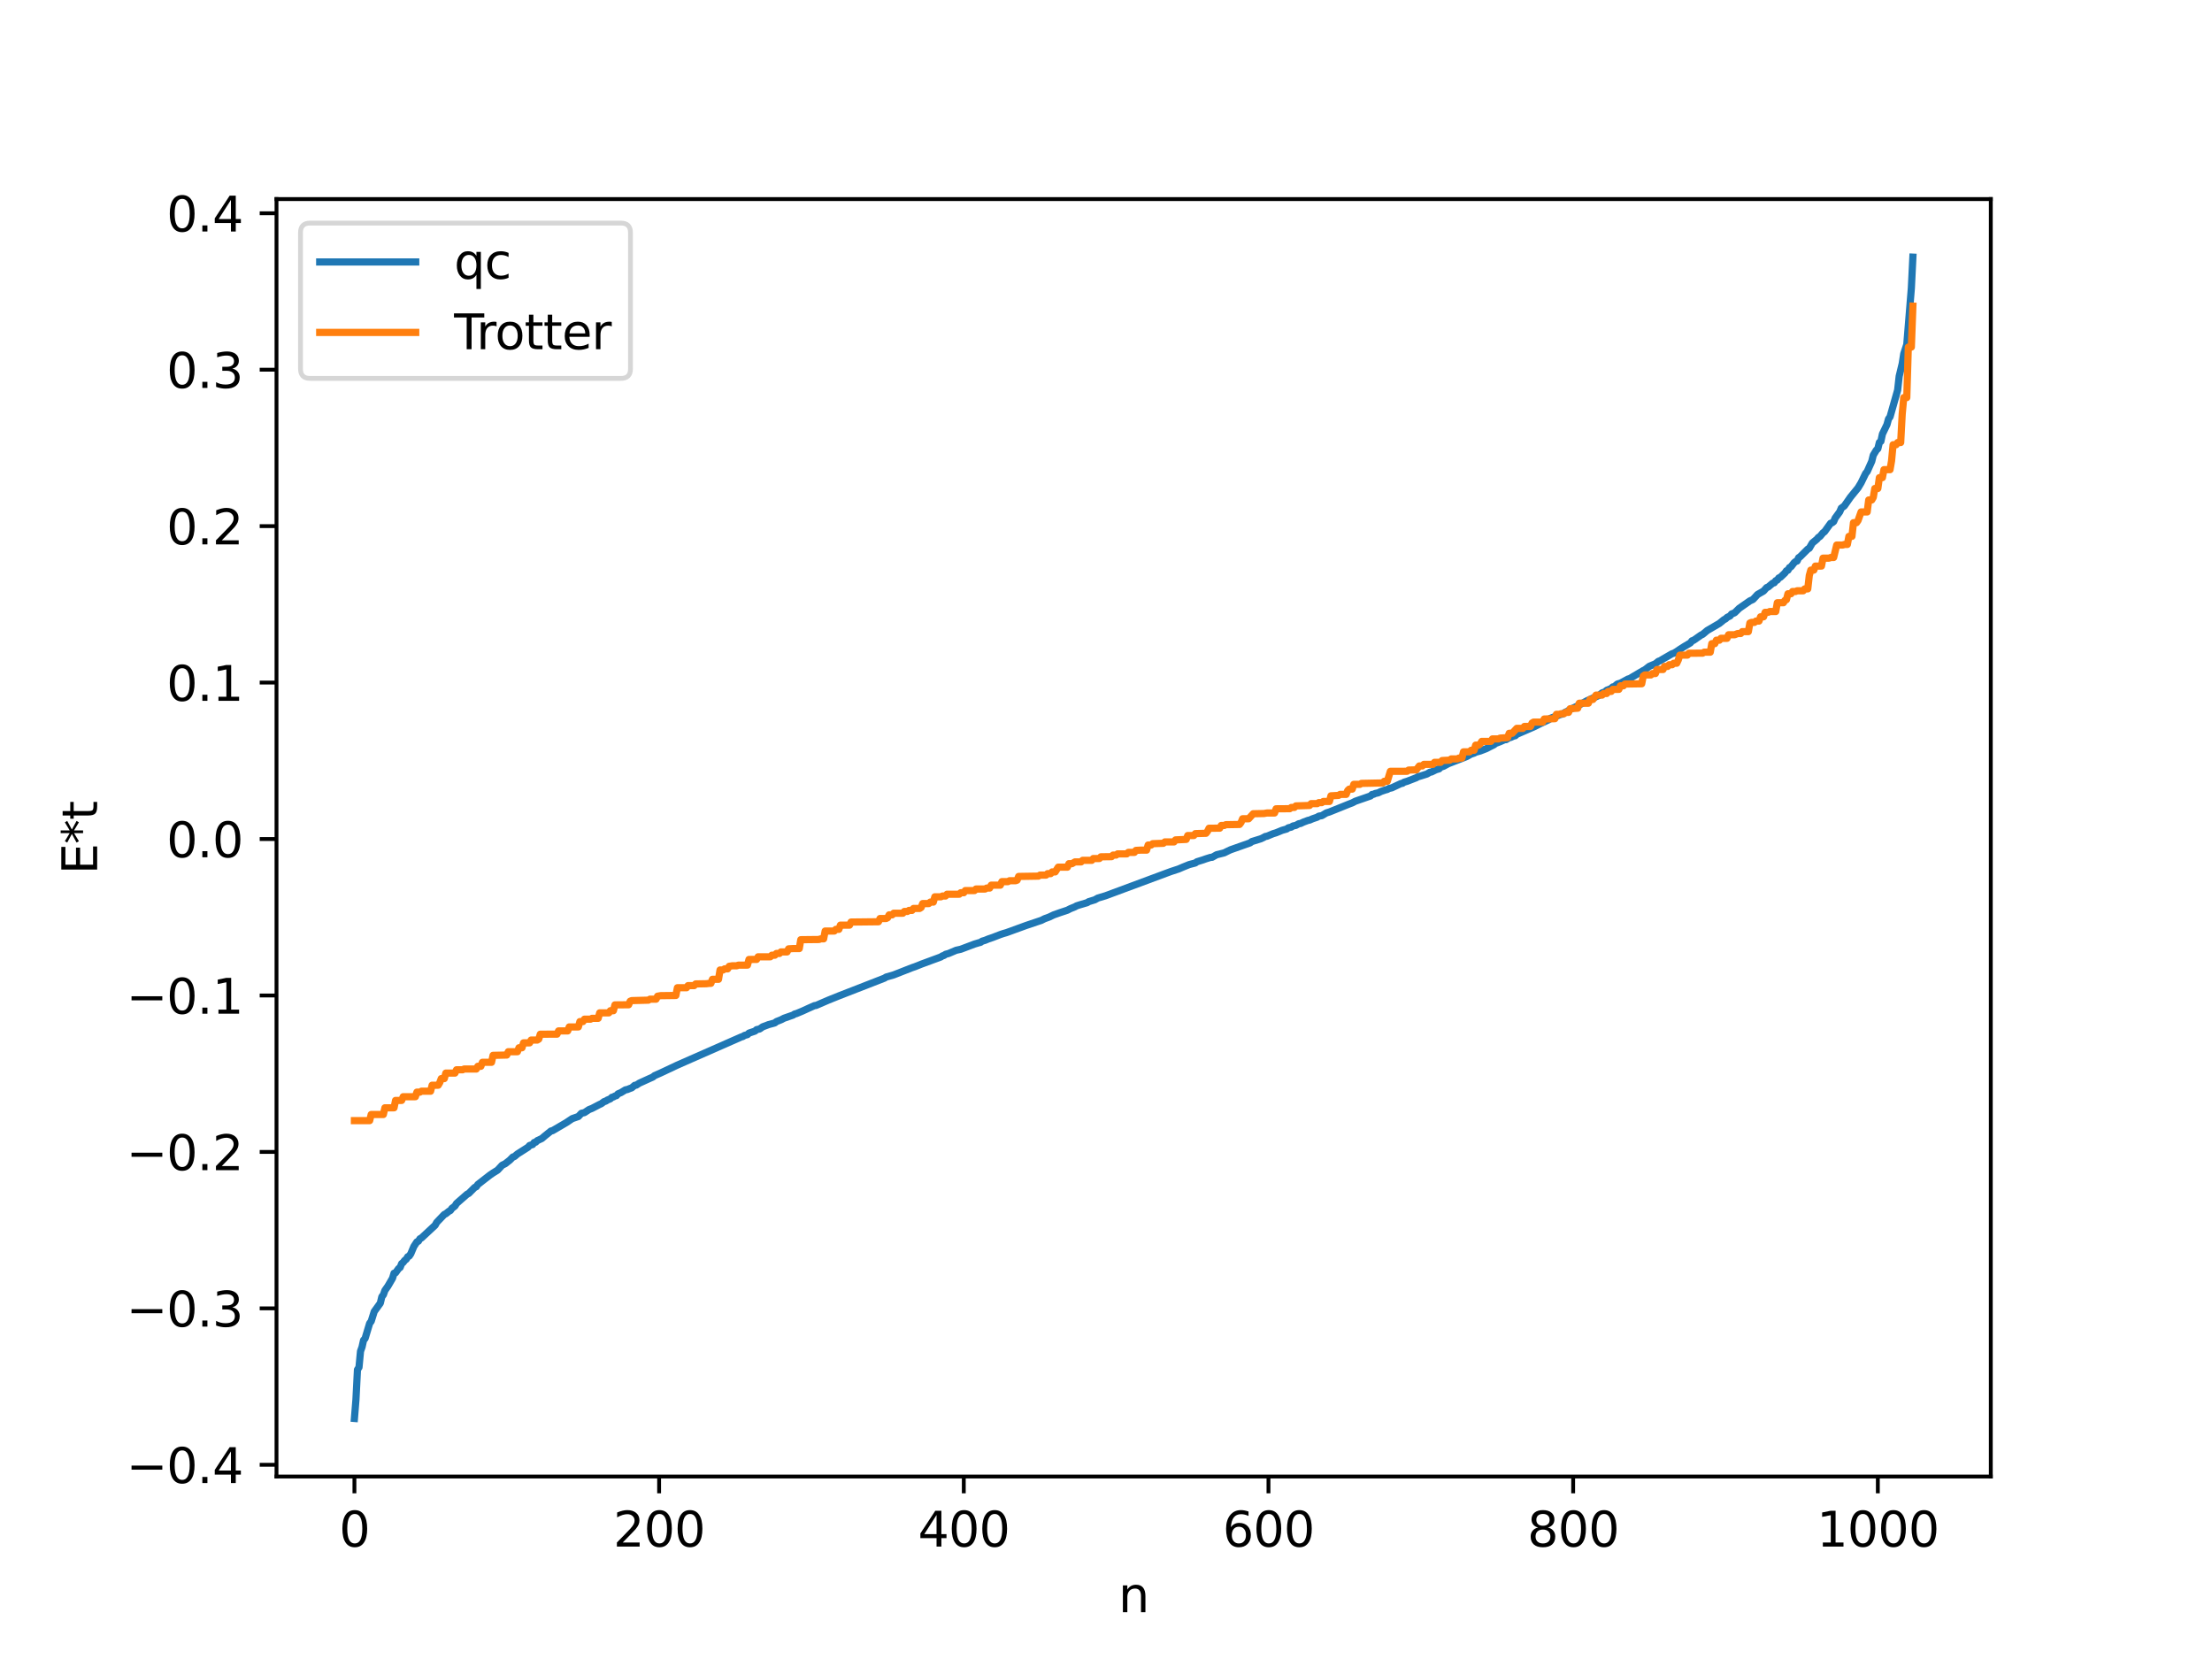 <?xml version="1.0" encoding="utf-8" standalone="no"?>
<!DOCTYPE svg PUBLIC "-//W3C//DTD SVG 1.1//EN"
  "http://www.w3.org/Graphics/SVG/1.1/DTD/svg11.dtd">
<svg xmlns:xlink="http://www.w3.org/1999/xlink" width="460.8pt" height="345.6pt" viewBox="0 0 460.8 345.6" xmlns="http://www.w3.org/2000/svg" version="1.1">
 <defs>
  <style type="text/css">*{stroke-linejoin: round; stroke-linecap: butt}</style>
 </defs>
 <g id="figure_1">
  <g id="patch_1">
   <path d="M 0 345.6 
L 460.8 345.6 
L 460.8 0 
L 0 0 
z
" style="fill: #ffffff"/>
  </g>
  <g id="axes_1">
   <g id="patch_2">
    <path d="M 57.6 307.584 
L 414.72 307.584 
L 414.72 41.472 
L 57.6 41.472 
z
" style="fill: #ffffff"/>
   </g>
   <g id="matplotlib.axis_1">
    <g id="xtick_1">
     <g id="line2d_1">
      <defs>
       <path id="m8323b6af8a" d="M 0 0 
L 0 3.5 
" style="stroke: #000000; stroke-width: 0.8"/>
      </defs>
      <g>
       <use xlink:href="#m8323b6af8a" x="73.833" y="307.584" style="stroke: #000000; stroke-width: 0.8"/>
      </g>
     </g>
     <g id="text_1">
      <!-- 0 -->
      <g transform="translate(70.651 322.182) scale(0.1 -0.1)">
       <defs>
        <path id="DejaVuSans-30" d="M 2034 4250 
Q 1547 4250 1301 3770 
Q 1056 3291 1056 2328 
Q 1056 1369 1301 889 
Q 1547 409 2034 409 
Q 2525 409 2770 889 
Q 3016 1369 3016 2328 
Q 3016 3291 2770 3770 
Q 2525 4250 2034 4250 
z
M 2034 4750 
Q 2819 4750 3233 4129 
Q 3647 3509 3647 2328 
Q 3647 1150 3233 529 
Q 2819 -91 2034 -91 
Q 1250 -91 836 529 
Q 422 1150 422 2328 
Q 422 3509 836 4129 
Q 1250 4750 2034 4750 
z
" transform="scale(0.016)"/>
       </defs>
       <use xlink:href="#DejaVuSans-30"/>
      </g>
     </g>
    </g>
    <g id="xtick_2">
     <g id="line2d_2">
      <g>
       <use xlink:href="#m8323b6af8a" x="137.304" y="307.584" style="stroke: #000000; stroke-width: 0.8"/>
      </g>
     </g>
     <g id="text_2">
      <!-- 200 -->
      <g transform="translate(127.76 322.182) scale(0.1 -0.1)">
       <defs>
        <path id="DejaVuSans-32" d="M 1228 531 
L 3431 531 
L 3431 0 
L 469 0 
L 469 531 
Q 828 903 1448 1529 
Q 2069 2156 2228 2338 
Q 2531 2678 2651 2914 
Q 2772 3150 2772 3378 
Q 2772 3750 2511 3984 
Q 2250 4219 1831 4219 
Q 1534 4219 1204 4116 
Q 875 4013 500 3803 
L 500 4441 
Q 881 4594 1212 4672 
Q 1544 4750 1819 4750 
Q 2544 4750 2975 4387 
Q 3406 4025 3406 3419 
Q 3406 3131 3298 2873 
Q 3191 2616 2906 2266 
Q 2828 2175 2409 1742 
Q 1991 1309 1228 531 
z
" transform="scale(0.016)"/>
       </defs>
       <use xlink:href="#DejaVuSans-32"/>
       <use xlink:href="#DejaVuSans-30" x="63.623"/>
       <use xlink:href="#DejaVuSans-30" x="127.246"/>
      </g>
     </g>
    </g>
    <g id="xtick_3">
     <g id="line2d_3">
      <g>
       <use xlink:href="#m8323b6af8a" x="200.775" y="307.584" style="stroke: #000000; stroke-width: 0.8"/>
      </g>
     </g>
     <g id="text_3">
      <!-- 400 -->
      <g transform="translate(191.231 322.182) scale(0.1 -0.1)">
       <defs>
        <path id="DejaVuSans-34" d="M 2419 4116 
L 825 1625 
L 2419 1625 
L 2419 4116 
z
M 2253 4666 
L 3047 4666 
L 3047 1625 
L 3713 1625 
L 3713 1100 
L 3047 1100 
L 3047 0 
L 2419 0 
L 2419 1100 
L 313 1100 
L 313 1709 
L 2253 4666 
z
" transform="scale(0.016)"/>
       </defs>
       <use xlink:href="#DejaVuSans-34"/>
       <use xlink:href="#DejaVuSans-30" x="63.623"/>
       <use xlink:href="#DejaVuSans-30" x="127.246"/>
      </g>
     </g>
    </g>
    <g id="xtick_4">
     <g id="line2d_4">
      <g>
       <use xlink:href="#m8323b6af8a" x="264.246" y="307.584" style="stroke: #000000; stroke-width: 0.8"/>
      </g>
     </g>
     <g id="text_4">
      <!-- 600 -->
      <g transform="translate(254.702 322.182) scale(0.1 -0.1)">
       <defs>
        <path id="DejaVuSans-36" d="M 2113 2584 
Q 1688 2584 1439 2293 
Q 1191 2003 1191 1497 
Q 1191 994 1439 701 
Q 1688 409 2113 409 
Q 2538 409 2786 701 
Q 3034 994 3034 1497 
Q 3034 2003 2786 2293 
Q 2538 2584 2113 2584 
z
M 3366 4563 
L 3366 3988 
Q 3128 4100 2886 4159 
Q 2644 4219 2406 4219 
Q 1781 4219 1451 3797 
Q 1122 3375 1075 2522 
Q 1259 2794 1537 2939 
Q 1816 3084 2150 3084 
Q 2853 3084 3261 2657 
Q 3669 2231 3669 1497 
Q 3669 778 3244 343 
Q 2819 -91 2113 -91 
Q 1303 -91 875 529 
Q 447 1150 447 2328 
Q 447 3434 972 4092 
Q 1497 4750 2381 4750 
Q 2619 4750 2861 4703 
Q 3103 4656 3366 4563 
z
" transform="scale(0.016)"/>
       </defs>
       <use xlink:href="#DejaVuSans-36"/>
       <use xlink:href="#DejaVuSans-30" x="63.623"/>
       <use xlink:href="#DejaVuSans-30" x="127.246"/>
      </g>
     </g>
    </g>
    <g id="xtick_5">
     <g id="line2d_5">
      <g>
       <use xlink:href="#m8323b6af8a" x="327.717" y="307.584" style="stroke: #000000; stroke-width: 0.8"/>
      </g>
     </g>
     <g id="text_5">
      <!-- 800 -->
      <g transform="translate(318.173 322.182) scale(0.1 -0.1)">
       <defs>
        <path id="DejaVuSans-38" d="M 2034 2216 
Q 1584 2216 1326 1975 
Q 1069 1734 1069 1313 
Q 1069 891 1326 650 
Q 1584 409 2034 409 
Q 2484 409 2743 651 
Q 3003 894 3003 1313 
Q 3003 1734 2745 1975 
Q 2488 2216 2034 2216 
z
M 1403 2484 
Q 997 2584 770 2862 
Q 544 3141 544 3541 
Q 544 4100 942 4425 
Q 1341 4750 2034 4750 
Q 2731 4750 3128 4425 
Q 3525 4100 3525 3541 
Q 3525 3141 3298 2862 
Q 3072 2584 2669 2484 
Q 3125 2378 3379 2068 
Q 3634 1759 3634 1313 
Q 3634 634 3220 271 
Q 2806 -91 2034 -91 
Q 1263 -91 848 271 
Q 434 634 434 1313 
Q 434 1759 690 2068 
Q 947 2378 1403 2484 
z
M 1172 3481 
Q 1172 3119 1398 2916 
Q 1625 2713 2034 2713 
Q 2441 2713 2670 2916 
Q 2900 3119 2900 3481 
Q 2900 3844 2670 4047 
Q 2441 4250 2034 4250 
Q 1625 4250 1398 4047 
Q 1172 3844 1172 3481 
z
" transform="scale(0.016)"/>
       </defs>
       <use xlink:href="#DejaVuSans-38"/>
       <use xlink:href="#DejaVuSans-30" x="63.623"/>
       <use xlink:href="#DejaVuSans-30" x="127.246"/>
      </g>
     </g>
    </g>
    <g id="xtick_6">
     <g id="line2d_6">
      <g>
       <use xlink:href="#m8323b6af8a" x="391.188" y="307.584" style="stroke: #000000; stroke-width: 0.8"/>
      </g>
     </g>
     <g id="text_6">
      <!-- 1000 -->
      <g transform="translate(378.463 322.182) scale(0.1 -0.1)">
       <defs>
        <path id="DejaVuSans-31" d="M 794 531 
L 1825 531 
L 1825 4091 
L 703 3866 
L 703 4441 
L 1819 4666 
L 2450 4666 
L 2450 531 
L 3481 531 
L 3481 0 
L 794 0 
L 794 531 
z
" transform="scale(0.016)"/>
       </defs>
       <use xlink:href="#DejaVuSans-31"/>
       <use xlink:href="#DejaVuSans-30" x="63.623"/>
       <use xlink:href="#DejaVuSans-30" x="127.246"/>
       <use xlink:href="#DejaVuSans-30" x="190.869"/>
      </g>
     </g>
    </g>
    <g id="text_7">
     <!-- n -->
     <g transform="translate(232.991 335.861) scale(0.1 -0.1)">
      <defs>
       <path id="DejaVuSans-6e" d="M 3513 2113 
L 3513 0 
L 2938 0 
L 2938 2094 
Q 2938 2591 2744 2837 
Q 2550 3084 2163 3084 
Q 1697 3084 1428 2787 
Q 1159 2491 1159 1978 
L 1159 0 
L 581 0 
L 581 3500 
L 1159 3500 
L 1159 2956 
Q 1366 3272 1645 3428 
Q 1925 3584 2291 3584 
Q 2894 3584 3203 3211 
Q 3513 2838 3513 2113 
z
" transform="scale(0.016)"/>
      </defs>
      <use xlink:href="#DejaVuSans-6e"/>
     </g>
    </g>
   </g>
   <g id="matplotlib.axis_2">
    <g id="ytick_1">
     <g id="line2d_7">
      <defs>
       <path id="m96d165e930" d="M 0 0 
L -3.5 0 
" style="stroke: #000000; stroke-width: 0.8"/>
      </defs>
      <g>
       <use xlink:href="#m96d165e930" x="57.6" y="305.144" style="stroke: #000000; stroke-width: 0.8"/>
      </g>
     </g>
     <g id="text_8">
      <!-- −0.4 -->
      <g transform="translate(26.317 308.944) scale(0.1 -0.1)">
       <defs>
        <path id="DejaVuSans-2212" d="M 678 2272 
L 4684 2272 
L 4684 1741 
L 678 1741 
L 678 2272 
z
" transform="scale(0.016)"/>
        <path id="DejaVuSans-2e" d="M 684 794 
L 1344 794 
L 1344 0 
L 684 0 
L 684 794 
z
" transform="scale(0.016)"/>
       </defs>
       <use xlink:href="#DejaVuSans-2212"/>
       <use xlink:href="#DejaVuSans-30" x="83.789"/>
       <use xlink:href="#DejaVuSans-2e" x="147.412"/>
       <use xlink:href="#DejaVuSans-34" x="179.199"/>
      </g>
     </g>
    </g>
    <g id="ytick_2">
     <g id="line2d_8">
      <g>
       <use xlink:href="#m96d165e930" x="57.6" y="272.555" style="stroke: #000000; stroke-width: 0.8"/>
      </g>
     </g>
     <g id="text_9">
      <!-- −0.3 -->
      <g transform="translate(26.317 276.354) scale(0.1 -0.1)">
       <defs>
        <path id="DejaVuSans-33" d="M 2597 2516 
Q 3050 2419 3304 2112 
Q 3559 1806 3559 1356 
Q 3559 666 3084 287 
Q 2609 -91 1734 -91 
Q 1441 -91 1130 -33 
Q 819 25 488 141 
L 488 750 
Q 750 597 1062 519 
Q 1375 441 1716 441 
Q 2309 441 2620 675 
Q 2931 909 2931 1356 
Q 2931 1769 2642 2001 
Q 2353 2234 1838 2234 
L 1294 2234 
L 1294 2753 
L 1863 2753 
Q 2328 2753 2575 2939 
Q 2822 3125 2822 3475 
Q 2822 3834 2567 4026 
Q 2313 4219 1838 4219 
Q 1578 4219 1281 4162 
Q 984 4106 628 3988 
L 628 4550 
Q 988 4650 1302 4700 
Q 1616 4750 1894 4750 
Q 2613 4750 3031 4423 
Q 3450 4097 3450 3541 
Q 3450 3153 3228 2886 
Q 3006 2619 2597 2516 
z
" transform="scale(0.016)"/>
       </defs>
       <use xlink:href="#DejaVuSans-2212"/>
       <use xlink:href="#DejaVuSans-30" x="83.789"/>
       <use xlink:href="#DejaVuSans-2e" x="147.412"/>
       <use xlink:href="#DejaVuSans-33" x="179.199"/>
      </g>
     </g>
    </g>
    <g id="ytick_3">
     <g id="line2d_9">
      <g>
       <use xlink:href="#m96d165e930" x="57.6" y="239.965" style="stroke: #000000; stroke-width: 0.8"/>
      </g>
     </g>
     <g id="text_10">
      <!-- −0.2 -->
      <g transform="translate(26.317 243.764) scale(0.1 -0.1)">
       <use xlink:href="#DejaVuSans-2212"/>
       <use xlink:href="#DejaVuSans-30" x="83.789"/>
       <use xlink:href="#DejaVuSans-2e" x="147.412"/>
       <use xlink:href="#DejaVuSans-32" x="179.199"/>
      </g>
     </g>
    </g>
    <g id="ytick_4">
     <g id="line2d_10">
      <g>
       <use xlink:href="#m96d165e930" x="57.6" y="207.375" style="stroke: #000000; stroke-width: 0.8"/>
      </g>
     </g>
     <g id="text_11">
      <!-- −0.1 -->
      <g transform="translate(26.317 211.174) scale(0.1 -0.1)">
       <use xlink:href="#DejaVuSans-2212"/>
       <use xlink:href="#DejaVuSans-30" x="83.789"/>
       <use xlink:href="#DejaVuSans-2e" x="147.412"/>
       <use xlink:href="#DejaVuSans-31" x="179.199"/>
      </g>
     </g>
    </g>
    <g id="ytick_5">
     <g id="line2d_11">
      <g>
       <use xlink:href="#m96d165e930" x="57.6" y="174.785" style="stroke: #000000; stroke-width: 0.8"/>
      </g>
     </g>
     <g id="text_12">
      <!-- 0.0 -->
      <g transform="translate(34.697 178.585) scale(0.1 -0.1)">
       <use xlink:href="#DejaVuSans-30"/>
       <use xlink:href="#DejaVuSans-2e" x="63.623"/>
       <use xlink:href="#DejaVuSans-30" x="95.41"/>
      </g>
     </g>
    </g>
    <g id="ytick_6">
     <g id="line2d_12">
      <g>
       <use xlink:href="#m96d165e930" x="57.6" y="142.196" style="stroke: #000000; stroke-width: 0.8"/>
      </g>
     </g>
     <g id="text_13">
      <!-- 0.1 -->
      <g transform="translate(34.697 145.995) scale(0.1 -0.1)">
       <use xlink:href="#DejaVuSans-30"/>
       <use xlink:href="#DejaVuSans-2e" x="63.623"/>
       <use xlink:href="#DejaVuSans-31" x="95.41"/>
      </g>
     </g>
    </g>
    <g id="ytick_7">
     <g id="line2d_13">
      <g>
       <use xlink:href="#m96d165e930" x="57.6" y="109.606" style="stroke: #000000; stroke-width: 0.8"/>
      </g>
     </g>
     <g id="text_14">
      <!-- 0.2 -->
      <g transform="translate(34.697 113.405) scale(0.1 -0.1)">
       <use xlink:href="#DejaVuSans-30"/>
       <use xlink:href="#DejaVuSans-2e" x="63.623"/>
       <use xlink:href="#DejaVuSans-32" x="95.41"/>
      </g>
     </g>
    </g>
    <g id="ytick_8">
     <g id="line2d_14">
      <g>
       <use xlink:href="#m96d165e930" x="57.6" y="77.016" style="stroke: #000000; stroke-width: 0.8"/>
      </g>
     </g>
     <g id="text_15">
      <!-- 0.3 -->
      <g transform="translate(34.697 80.815) scale(0.1 -0.1)">
       <use xlink:href="#DejaVuSans-30"/>
       <use xlink:href="#DejaVuSans-2e" x="63.623"/>
       <use xlink:href="#DejaVuSans-33" x="95.41"/>
      </g>
     </g>
    </g>
    <g id="ytick_9">
     <g id="line2d_15">
      <g>
       <use xlink:href="#m96d165e930" x="57.6" y="44.426" style="stroke: #000000; stroke-width: 0.8"/>
      </g>
     </g>
     <g id="text_16">
      <!-- 0.4 -->
      <g transform="translate(34.697 48.225) scale(0.1 -0.1)">
       <use xlink:href="#DejaVuSans-30"/>
       <use xlink:href="#DejaVuSans-2e" x="63.623"/>
       <use xlink:href="#DejaVuSans-34" x="95.41"/>
      </g>
     </g>
    </g>
    <g id="text_17">
     <!-- E*t -->
     <g transform="translate(20.238 182.148) rotate(-90) scale(0.1 -0.1)">
      <defs>
       <path id="DejaVuSans-45" d="M 628 4666 
L 3578 4666 
L 3578 4134 
L 1259 4134 
L 1259 2753 
L 3481 2753 
L 3481 2222 
L 1259 2222 
L 1259 531 
L 3634 531 
L 3634 0 
L 628 0 
L 628 4666 
z
" transform="scale(0.016)"/>
       <path id="DejaVuSans-2a" d="M 3009 3897 
L 1888 3291 
L 3009 2681 
L 2828 2375 
L 1778 3009 
L 1778 1831 
L 1422 1831 
L 1422 3009 
L 372 2375 
L 191 2681 
L 1313 3291 
L 191 3897 
L 372 4206 
L 1422 3572 
L 1422 4750 
L 1778 4750 
L 1778 3572 
L 2828 4206 
L 3009 3897 
z
" transform="scale(0.016)"/>
       <path id="DejaVuSans-74" d="M 1172 4494 
L 1172 3500 
L 2356 3500 
L 2356 3053 
L 1172 3053 
L 1172 1153 
Q 1172 725 1289 603 
Q 1406 481 1766 481 
L 2356 481 
L 2356 0 
L 1766 0 
Q 1100 0 847 248 
Q 594 497 594 1153 
L 594 3053 
L 172 3053 
L 172 3500 
L 594 3500 
L 594 4494 
L 1172 4494 
z
" transform="scale(0.016)"/>
      </defs>
      <use xlink:href="#DejaVuSans-45"/>
      <use xlink:href="#DejaVuSans-2a" x="63.184"/>
      <use xlink:href="#DejaVuSans-74" x="113.184"/>
     </g>
    </g>
   </g>
   <g id="line2d_16">
    <path d="M 73.833 295.488 
L 74.15 291.56 
L 74.467 285.328 
L 74.785 284.838 
L 75.102 281.497 
L 75.42 280.605 
L 75.737 279.185 
L 76.054 278.827 
L 77.006 275.665 
L 77.324 275.258 
L 77.958 273.221 
L 79.228 271.464 
L 79.545 270.132 
L 79.862 269.734 
L 80.18 268.827 
L 80.815 267.922 
L 81.767 266.284 
L 82.084 265.234 
L 82.401 265.144 
L 83.036 264.265 
L 83.353 264.038 
L 83.671 263.238 
L 83.988 262.986 
L 84.305 262.555 
L 84.623 262.337 
L 84.94 261.799 
L 85.258 261.652 
L 85.575 261.181 
L 86.21 259.672 
L 86.844 258.705 
L 87.162 258.566 
L 87.479 258.052 
L 87.796 257.893 
L 90.653 255.234 
L 90.97 254.654 
L 92.557 252.988 
L 92.874 252.849 
L 93.509 252.335 
L 93.826 252.17 
L 94.143 251.718 
L 94.778 251.239 
L 95.096 250.71 
L 97.317 248.767 
L 97.634 248.622 
L 98.904 247.348 
L 99.221 247.219 
L 99.539 246.751 
L 102.077 244.781 
L 102.712 244.348 
L 103.664 243.753 
L 104.616 242.729 
L 105.251 242.422 
L 106.203 241.677 
L 106.838 241.026 
L 107.155 240.939 
L 107.79 240.398 
L 110.011 238.984 
L 110.329 238.621 
L 110.963 238.427 
L 111.281 237.997 
L 111.598 237.94 
L 111.915 237.619 
L 112.867 237.176 
L 113.502 236.633 
L 114.772 235.61 
L 115.089 235.549 
L 117.945 233.877 
L 118.58 233.452 
L 119.215 233.028 
L 120.167 232.7 
L 120.484 232.59 
L 121.119 231.917 
L 121.753 231.777 
L 122.705 231.142 
L 123.34 230.893 
L 124.927 230.065 
L 125.244 229.931 
L 125.879 229.462 
L 126.196 229.393 
L 126.514 229.164 
L 127.148 228.908 
L 127.466 228.586 
L 127.783 228.525 
L 128.1 228.318 
L 128.418 228.245 
L 128.735 227.875 
L 129.37 227.601 
L 130.322 227.021 
L 130.639 226.985 
L 131.274 226.728 
L 131.591 226.624 
L 132.226 226.092 
L 132.543 226.058 
L 133.178 225.644 
L 136.034 224.343 
L 136.352 224.077 
L 137.621 223.52 
L 141.112 221.875 
L 154.441 216.009 
L 154.758 215.926 
L 155.076 215.704 
L 155.71 215.53 
L 156.028 215.216 
L 157.297 214.787 
L 157.615 214.491 
L 158.249 214.355 
L 158.884 213.906 
L 160.153 213.429 
L 161.105 213.176 
L 161.423 213.085 
L 161.74 212.819 
L 162.692 212.443 
L 163.327 212.115 
L 165.231 211.45 
L 165.548 211.23 
L 165.866 211.162 
L 166.5 210.902 
L 167.135 210.635 
L 168.405 210.055 
L 169.674 209.487 
L 169.991 209.456 
L 172.53 208.359 
L 174.752 207.463 
L 184.272 203.756 
L 184.59 203.543 
L 186.177 203.086 
L 189.985 201.592 
L 190.62 201.377 
L 191.889 200.868 
L 196.015 199.344 
L 196.332 199.119 
L 196.649 199.044 
L 196.967 198.803 
L 197.601 198.633 
L 199.188 197.959 
L 200.14 197.749 
L 202.996 196.67 
L 203.948 196.383 
L 204.266 196.311 
L 204.583 196.07 
L 205.218 195.883 
L 205.853 195.617 
L 206.805 195.293 
L 208.391 194.68 
L 209.026 194.469 
L 209.661 194.287 
L 213.786 192.785 
L 216.96 191.716 
L 217.595 191.391 
L 218.547 191.044 
L 219.499 190.59 
L 220.768 190.139 
L 222.355 189.612 
L 222.99 189.285 
L 223.942 188.9 
L 224.259 188.715 
L 224.894 188.508 
L 226.481 188.041 
L 226.798 187.832 
L 228.067 187.445 
L 228.702 187.085 
L 230.289 186.611 
L 243.3 181.78 
L 243.935 181.548 
L 245.522 181.025 
L 246.474 180.616 
L 247.743 180.103 
L 249.013 179.771 
L 249.33 179.526 
L 250.6 179.132 
L 251.234 178.904 
L 252.186 178.608 
L 252.504 178.588 
L 253.456 178.057 
L 254.725 177.741 
L 255.043 177.656 
L 255.677 177.34 
L 256.312 177.036 
L 260.438 175.578 
L 260.755 175.321 
L 262.659 174.732 
L 263.294 174.426 
L 263.611 174.243 
L 263.929 174.206 
L 265.198 173.676 
L 265.833 173.484 
L 267.102 172.962 
L 268.054 172.696 
L 268.372 172.448 
L 269.006 172.306 
L 269.324 172.076 
L 269.958 171.938 
L 270.593 171.584 
L 270.91 171.556 
L 271.545 171.252 
L 272.497 170.897 
L 272.815 170.838 
L 273.449 170.56 
L 274.401 170.239 
L 274.719 170.021 
L 275.353 169.916 
L 276.305 169.348 
L 276.94 169.151 
L 281.066 167.488 
L 281.7 167.25 
L 282.335 166.913 
L 285.509 165.812 
L 285.826 165.494 
L 286.143 165.475 
L 286.461 165.301 
L 287.096 165.166 
L 287.73 164.856 
L 288.682 164.536 
L 289 164.462 
L 289.317 164.264 
L 289.952 164.115 
L 291.856 163.221 
L 292.173 163.172 
L 292.491 162.947 
L 293.125 162.762 
L 295.029 162.022 
L 295.347 161.829 
L 295.981 161.647 
L 297.251 161.243 
L 297.886 160.867 
L 298.203 160.819 
L 299.155 160.349 
L 299.79 160.163 
L 300.107 159.827 
L 300.742 159.619 
L 301.694 159.098 
L 305.502 157.619 
L 306.454 157.095 
L 307.089 156.891 
L 307.406 156.705 
L 308.358 156.443 
L 309.628 155.952 
L 310.262 155.62 
L 311.215 155.148 
L 311.532 154.876 
L 312.484 154.517 
L 313.436 154.096 
L 313.753 154.078 
L 314.388 153.68 
L 314.705 153.619 
L 315.34 153.327 
L 315.658 153.266 
L 315.975 152.966 
L 319.466 151.452 
L 321.053 150.664 
L 322.639 149.93 
L 322.957 149.649 
L 325.178 148.806 
L 325.496 148.756 
L 326.13 148.334 
L 326.448 148.22 
L 327.082 147.802 
L 328.669 147.042 
L 330.573 145.987 
L 333.112 144.853 
L 333.747 144.339 
L 334.381 144.114 
L 334.699 143.798 
L 335.334 143.558 
L 335.651 143.401 
L 335.968 143.096 
L 336.286 143.046 
L 336.92 142.497 
L 337.555 142.317 
L 338.19 141.979 
L 339.142 141.456 
L 339.459 141.378 
L 342.315 139.69 
L 342.633 139.541 
L 343.585 138.806 
L 344.854 138.271 
L 345.489 137.754 
L 345.806 137.658 
L 346.441 137.274 
L 348.345 136.174 
L 348.662 136.094 
L 349.297 135.709 
L 349.932 135.273 
L 350.884 134.666 
L 352.153 133.914 
L 352.471 133.49 
L 352.788 133.399 
L 354.375 132.29 
L 354.692 132.148 
L 355.644 131.349 
L 358.183 129.868 
L 359.135 129.088 
L 359.453 128.939 
L 359.77 128.624 
L 360.405 128.31 
L 360.722 127.906 
L 361.357 127.655 
L 362.309 126.723 
L 364.53 125.175 
L 365.165 124.887 
L 365.8 124.206 
L 366.117 123.856 
L 367.386 123.122 
L 368.021 122.409 
L 368.339 122.288 
L 369.291 121.486 
L 369.608 121.405 
L 369.925 120.967 
L 370.243 120.839 
L 370.56 120.395 
L 370.877 120.266 
L 371.829 119.36 
L 372.147 118.9 
L 372.464 118.789 
L 372.781 118.234 
L 373.099 118.066 
L 373.734 117.241 
L 374.051 116.971 
L 374.368 116.873 
L 374.686 116.184 
L 375.003 115.977 
L 376.59 114.391 
L 376.907 114.21 
L 377.542 113.115 
L 378.494 112.333 
L 378.811 111.941 
L 379.129 111.764 
L 379.763 110.995 
L 380.081 110.773 
L 381.35 109.012 
L 381.667 108.909 
L 381.985 108.653 
L 382.302 107.916 
L 383.254 106.616 
L 383.572 105.857 
L 384.206 105.399 
L 385.476 103.578 
L 387.062 101.63 
L 387.697 100.578 
L 388.649 98.621 
L 388.967 98.238 
L 389.919 96.11 
L 390.236 94.826 
L 390.871 93.777 
L 391.188 93.472 
L 391.505 92.167 
L 391.823 91.937 
L 392.14 90.426 
L 393.092 88.44 
L 393.41 87.271 
L 393.727 86.847 
L 395.314 81.26 
L 395.631 78.387 
L 396.266 75.76 
L 396.583 73.716 
L 397.218 71.762 
L 398.17 60.03 
L 398.487 53.568 
L 398.487 53.568 
" clip-path="url(#p0c294bf95c)" style="fill: none; stroke: #1f77b4; stroke-width: 1.5; stroke-linecap: square"/>
   </g>
   <g id="line2d_17">
    <path d="M 73.833 233.447 
L 77.006 233.447 
L 77.324 232.171 
L 79.862 232.171 
L 80.18 230.778 
L 82.084 230.778 
L 82.401 229.24 
L 83.671 229.24 
L 83.988 228.468 
L 86.527 228.468 
L 86.844 227.512 
L 87.479 227.512 
L 87.796 227.32 
L 89.7 227.32 
L 90.018 226.069 
L 91.287 226.069 
L 91.605 225.526 
L 91.922 224.691 
L 92.557 224.691 
L 92.874 223.544 
L 94.778 223.544 
L 95.096 222.859 
L 96.365 222.859 
L 96.682 222.7 
L 99.221 222.7 
L 99.539 222.128 
L 100.173 222.128 
L 100.491 221.298 
L 102.395 221.298 
L 102.712 219.85 
L 105.568 219.782 
L 105.886 219.09 
L 107.79 219.09 
L 108.107 218.27 
L 108.742 218.27 
L 109.059 217.246 
L 110.329 217.246 
L 110.646 216.663 
L 111.915 216.663 
L 112.233 216.468 
L 112.55 215.445 
L 116.041 215.432 
L 116.358 214.758 
L 118.262 214.758 
L 118.58 213.929 
L 120.484 213.929 
L 120.801 212.813 
L 121.436 212.813 
L 121.753 212.312 
L 123.023 212.312 
L 123.34 212.138 
L 124.61 212.138 
L 124.927 210.995 
L 126.831 210.995 
L 127.148 210.551 
L 127.783 210.551 
L 128.1 209.337 
L 130.957 209.31 
L 131.274 208.575 
L 131.591 208.443 
L 135.082 208.35 
L 135.4 208.145 
L 136.669 208.145 
L 136.986 207.526 
L 137.621 207.416 
L 140.795 207.375 
L 141.112 205.766 
L 143.016 205.766 
L 143.334 205.322 
L 144.603 205.322 
L 144.92 204.97 
L 147.142 204.929 
L 147.777 204.847 
L 148.094 204.847 
L 148.411 204.009 
L 149.681 204.009 
L 149.998 202.064 
L 150.633 202.064 
L 150.95 201.83 
L 151.585 201.83 
L 151.902 201.299 
L 152.537 201.196 
L 153.489 201.196 
L 153.806 201.051 
L 155.71 201.051 
L 156.028 199.872 
L 157.615 199.868 
L 157.932 199.318 
L 160.471 199.318 
L 160.788 198.986 
L 161.423 198.986 
L 161.74 198.626 
L 162.375 198.626 
L 162.692 198.302 
L 163.962 198.302 
L 164.279 197.66 
L 165.231 197.603 
L 166.5 197.603 
L 166.818 195.756 
L 170.626 195.714 
L 170.943 195.579 
L 171.578 195.579 
L 171.896 193.95 
L 173.8 193.95 
L 174.117 193.601 
L 174.752 193.601 
L 175.069 192.723 
L 176.973 192.723 
L 177.291 192.08 
L 183.003 192.018 
L 183.32 191.346 
L 184.59 191.346 
L 184.907 191.183 
L 185.224 190.582 
L 185.859 190.582 
L 186.177 190.24 
L 188.081 190.24 
L 188.398 189.875 
L 189.033 189.875 
L 189.35 189.655 
L 189.985 189.655 
L 190.302 189.248 
L 191.572 189.248 
L 191.889 189.045 
L 192.206 188.234 
L 193.476 188.234 
L 193.793 187.925 
L 194.428 187.925 
L 194.745 186.822 
L 196.015 186.822 
L 196.332 186.659 
L 196.967 186.659 
L 197.284 186.283 
L 199.823 186.283 
L 200.14 185.972 
L 200.775 185.972 
L 201.092 185.522 
L 202.996 185.522 
L 203.314 185.199 
L 205.218 185.199 
L 205.535 185.001 
L 206.17 185.001 
L 206.487 184.397 
L 208.391 184.397 
L 208.709 183.662 
L 209.978 183.662 
L 210.296 183.474 
L 211.565 183.474 
L 211.882 183.359 
L 212.2 182.579 
L 216.325 182.512 
L 216.643 182.299 
L 217.912 182.299 
L 218.229 181.999 
L 218.864 181.999 
L 219.181 181.638 
L 219.816 181.638 
L 220.451 180.645 
L 222.355 180.645 
L 222.672 179.921 
L 223.307 179.921 
L 223.942 179.551 
L 225.211 179.551 
L 225.529 179.224 
L 227.433 179.224 
L 227.75 178.847 
L 229.02 178.847 
L 229.337 178.489 
L 231.558 178.46 
L 231.876 178.129 
L 232.51 178.129 
L 232.828 177.876 
L 234.732 177.876 
L 235.049 177.567 
L 236.319 177.567 
L 236.636 177.153 
L 237.588 177.099 
L 238.858 177.099 
L 239.175 176.036 
L 239.81 176.036 
L 240.127 175.755 
L 242.348 175.673 
L 242.666 175.386 
L 244.57 175.386 
L 244.887 174.966 
L 247.109 174.862 
L 247.426 174.056 
L 248.696 174.056 
L 249.013 173.654 
L 251.234 173.588 
L 251.552 173.17 
L 251.869 172.536 
L 254.091 172.525 
L 254.408 171.961 
L 255.043 171.961 
L 255.36 171.795 
L 258.216 171.748 
L 258.534 171.335 
L 258.851 170.563 
L 260.12 170.563 
L 261.072 169.516 
L 263.294 169.471 
L 263.929 169.359 
L 265.515 169.359 
L 265.833 168.489 
L 268.689 168.468 
L 269.006 168.208 
L 269.641 168.208 
L 269.958 167.886 
L 272.815 167.79 
L 273.132 167.413 
L 274.401 167.413 
L 274.719 167.203 
L 275.353 167.203 
L 275.671 166.962 
L 276.94 166.962 
L 277.258 165.785 
L 278.844 165.699 
L 279.162 165.485 
L 280.431 165.485 
L 280.748 164.684 
L 281.066 164.388 
L 281.7 164.388 
L 282.018 163.398 
L 283.287 163.398 
L 283.605 163.194 
L 288.048 163.103 
L 288.365 162.755 
L 289 162.755 
L 289.634 160.68 
L 293.125 160.671 
L 293.443 160.417 
L 294.712 160.382 
L 295.029 160.382 
L 295.664 159.564 
L 296.299 159.564 
L 296.616 159.229 
L 298.52 159.229 
L 298.838 158.809 
L 300.107 158.809 
L 300.424 158.433 
L 302.011 158.351 
L 302.329 158.093 
L 303.598 158.093 
L 303.915 157.919 
L 304.55 157.919 
L 304.867 156.626 
L 306.137 156.626 
L 306.454 156.295 
L 307.089 156.295 
L 307.406 155.224 
L 308.041 155.224 
L 308.358 154.961 
L 308.676 154.445 
L 310.58 154.445 
L 310.897 153.933 
L 312.167 153.933 
L 312.484 153.761 
L 314.071 153.66 
L 314.388 152.758 
L 315.023 152.758 
L 315.975 151.73 
L 317.244 151.73 
L 317.562 151.333 
L 318.831 151.333 
L 319.148 150.625 
L 319.466 150.434 
L 321.37 150.434 
L 321.687 149.783 
L 323.909 149.717 
L 324.226 148.805 
L 324.861 148.805 
L 325.178 148.68 
L 325.813 148.68 
L 326.13 148.4 
L 326.765 148.4 
L 327.082 147.637 
L 328.669 147.533 
L 328.986 146.491 
L 330.891 146.491 
L 331.208 145.711 
L 331.843 145.711 
L 332.477 144.805 
L 333.747 144.805 
L 334.064 144.472 
L 334.699 144.472 
L 335.016 144.036 
L 335.651 144.036 
L 335.968 143.606 
L 337.238 143.606 
L 337.555 142.867 
L 338.19 142.867 
L 338.507 142.5 
L 341.998 142.443 
L 342.315 140.834 
L 342.633 140.604 
L 343.902 140.604 
L 344.22 140.313 
L 344.854 140.313 
L 345.172 139.474 
L 346.441 139.474 
L 346.758 138.832 
L 347.393 138.832 
L 347.71 138.473 
L 348.345 138.473 
L 348.662 138.162 
L 349.297 138.162 
L 349.615 137.484 
L 349.932 136.478 
L 351.519 136.471 
L 351.836 136.079 
L 354.692 136.065 
L 355.01 135.859 
L 356.279 135.859 
L 356.596 134.088 
L 357.231 134.088 
L 357.548 133.366 
L 358.183 133.366 
L 358.5 132.974 
L 359.77 132.974 
L 360.087 132.235 
L 361.357 132.235 
L 361.991 131.974 
L 362.626 131.974 
L 362.943 131.58 
L 364.213 131.58 
L 364.53 129.79 
L 364.848 129.657 
L 365.482 129.657 
L 365.8 129.38 
L 366.434 129.38 
L 366.752 128.491 
L 367.386 128.491 
L 367.704 127.559 
L 368.339 127.559 
L 368.656 127.393 
L 369.925 127.393 
L 370.243 125.563 
L 371.512 125.563 
L 371.829 125.072 
L 372.147 124.923 
L 372.464 123.692 
L 373.099 123.692 
L 373.416 123.223 
L 374.051 123.223 
L 374.368 123.071 
L 375.638 123.071 
L 375.955 122.677 
L 376.59 122.677 
L 376.907 119.88 
L 377.224 118.761 
L 377.859 118.761 
L 378.177 117.924 
L 379.446 117.924 
L 379.763 116.275 
L 381.033 116.275 
L 381.35 116.132 
L 381.985 116.132 
L 382.62 113.54 
L 383.889 113.54 
L 384.206 113.416 
L 384.841 113.416 
L 385.158 111.74 
L 385.793 111.74 
L 386.11 108.887 
L 386.745 108.887 
L 387.062 108.44 
L 387.697 106.647 
L 388.967 106.647 
L 389.284 104.154 
L 389.919 104.154 
L 390.236 103.613 
L 390.553 101.762 
L 391.188 101.762 
L 391.505 99.503 
L 392.14 99.503 
L 392.458 97.842 
L 393.727 97.842 
L 394.044 96.007 
L 394.362 92.646 
L 394.996 92.646 
L 395.314 92.186 
L 395.948 92.186 
L 396.266 86.24 
L 396.583 82.829 
L 397.218 82.829 
L 397.535 72.306 
L 398.17 72.306 
L 398.487 63.771 
L 398.487 63.771 
" clip-path="url(#p0c294bf95c)" style="fill: none; stroke: #ff7f0e; stroke-width: 1.5; stroke-linecap: square"/>
   </g>
   <g id="patch_3">
    <path d="M 57.6 307.584 
L 57.6 41.472 
" style="fill: none; stroke: #000000; stroke-width: 0.8; stroke-linejoin: miter; stroke-linecap: square"/>
   </g>
   <g id="patch_4">
    <path d="M 414.72 307.584 
L 414.72 41.472 
" style="fill: none; stroke: #000000; stroke-width: 0.8; stroke-linejoin: miter; stroke-linecap: square"/>
   </g>
   <g id="patch_5">
    <path d="M 57.6 307.584 
L 414.72 307.584 
" style="fill: none; stroke: #000000; stroke-width: 0.8; stroke-linejoin: miter; stroke-linecap: square"/>
   </g>
   <g id="patch_6">
    <path d="M 57.6 41.472 
L 414.72 41.472 
" style="fill: none; stroke: #000000; stroke-width: 0.8; stroke-linejoin: miter; stroke-linecap: square"/>
   </g>
   <g id="legend_1">
    <g id="patch_7">
     <path d="M 64.6 78.828 
L 129.342 78.828 
Q 131.342 78.828 131.342 76.828 
L 131.342 48.472 
Q 131.342 46.472 129.342 46.472 
L 64.6 46.472 
Q 62.6 46.472 62.6 48.472 
L 62.6 76.828 
Q 62.6 78.828 64.6 78.828 
z
" style="fill: #ffffff; opacity: 0.8; stroke: #cccccc; stroke-linejoin: miter"/>
    </g>
    <g id="line2d_18">
     <path d="M 66.6 54.57 
L 76.6 54.57 
L 86.6 54.57 
" style="fill: none; stroke: #1f77b4; stroke-width: 1.5; stroke-linecap: square"/>
    </g>
    <g id="text_18">
     <!-- qc -->
     <g transform="translate(94.6 58.07) scale(0.1 -0.1)">
      <defs>
       <path id="DejaVuSans-71" d="M 947 1747 
Q 947 1113 1208 752 
Q 1469 391 1925 391 
Q 2381 391 2643 752 
Q 2906 1113 2906 1747 
Q 2906 2381 2643 2742 
Q 2381 3103 1925 3103 
Q 1469 3103 1208 2742 
Q 947 2381 947 1747 
z
M 2906 525 
Q 2725 213 2448 61 
Q 2172 -91 1784 -91 
Q 1150 -91 751 415 
Q 353 922 353 1747 
Q 353 2572 751 3078 
Q 1150 3584 1784 3584 
Q 2172 3584 2448 3432 
Q 2725 3281 2906 2969 
L 2906 3500 
L 3481 3500 
L 3481 -1331 
L 2906 -1331 
L 2906 525 
z
" transform="scale(0.016)"/>
       <path id="DejaVuSans-63" d="M 3122 3366 
L 3122 2828 
Q 2878 2963 2633 3030 
Q 2388 3097 2138 3097 
Q 1578 3097 1268 2742 
Q 959 2388 959 1747 
Q 959 1106 1268 751 
Q 1578 397 2138 397 
Q 2388 397 2633 464 
Q 2878 531 3122 666 
L 3122 134 
Q 2881 22 2623 -34 
Q 2366 -91 2075 -91 
Q 1284 -91 818 406 
Q 353 903 353 1747 
Q 353 2603 823 3093 
Q 1294 3584 2113 3584 
Q 2378 3584 2631 3529 
Q 2884 3475 3122 3366 
z
" transform="scale(0.016)"/>
      </defs>
      <use xlink:href="#DejaVuSans-71"/>
      <use xlink:href="#DejaVuSans-63" x="63.477"/>
     </g>
    </g>
    <g id="line2d_19">
     <path d="M 66.6 69.249 
L 76.6 69.249 
L 86.6 69.249 
" style="fill: none; stroke: #ff7f0e; stroke-width: 1.5; stroke-linecap: square"/>
    </g>
    <g id="text_19">
     <!-- Trotter -->
     <g transform="translate(94.6 72.749) scale(0.1 -0.1)">
      <defs>
       <path id="DejaVuSans-54" d="M -19 4666 
L 3928 4666 
L 3928 4134 
L 2272 4134 
L 2272 0 
L 1638 0 
L 1638 4134 
L -19 4134 
L -19 4666 
z
" transform="scale(0.016)"/>
       <path id="DejaVuSans-72" d="M 2631 2963 
Q 2534 3019 2420 3045 
Q 2306 3072 2169 3072 
Q 1681 3072 1420 2755 
Q 1159 2438 1159 1844 
L 1159 0 
L 581 0 
L 581 3500 
L 1159 3500 
L 1159 2956 
Q 1341 3275 1631 3429 
Q 1922 3584 2338 3584 
Q 2397 3584 2469 3576 
Q 2541 3569 2628 3553 
L 2631 2963 
z
" transform="scale(0.016)"/>
       <path id="DejaVuSans-6f" d="M 1959 3097 
Q 1497 3097 1228 2736 
Q 959 2375 959 1747 
Q 959 1119 1226 758 
Q 1494 397 1959 397 
Q 2419 397 2687 759 
Q 2956 1122 2956 1747 
Q 2956 2369 2687 2733 
Q 2419 3097 1959 3097 
z
M 1959 3584 
Q 2709 3584 3137 3096 
Q 3566 2609 3566 1747 
Q 3566 888 3137 398 
Q 2709 -91 1959 -91 
Q 1206 -91 779 398 
Q 353 888 353 1747 
Q 353 2609 779 3096 
Q 1206 3584 1959 3584 
z
" transform="scale(0.016)"/>
       <path id="DejaVuSans-65" d="M 3597 1894 
L 3597 1613 
L 953 1613 
Q 991 1019 1311 708 
Q 1631 397 2203 397 
Q 2534 397 2845 478 
Q 3156 559 3463 722 
L 3463 178 
Q 3153 47 2828 -22 
Q 2503 -91 2169 -91 
Q 1331 -91 842 396 
Q 353 884 353 1716 
Q 353 2575 817 3079 
Q 1281 3584 2069 3584 
Q 2775 3584 3186 3129 
Q 3597 2675 3597 1894 
z
M 3022 2063 
Q 3016 2534 2758 2815 
Q 2500 3097 2075 3097 
Q 1594 3097 1305 2825 
Q 1016 2553 972 2059 
L 3022 2063 
z
" transform="scale(0.016)"/>
      </defs>
      <use xlink:href="#DejaVuSans-54"/>
      <use xlink:href="#DejaVuSans-72" x="46.334"/>
      <use xlink:href="#DejaVuSans-6f" x="85.197"/>
      <use xlink:href="#DejaVuSans-74" x="146.379"/>
      <use xlink:href="#DejaVuSans-74" x="185.588"/>
      <use xlink:href="#DejaVuSans-65" x="224.797"/>
      <use xlink:href="#DejaVuSans-72" x="286.32"/>
     </g>
    </g>
   </g>
  </g>
 </g>
 <defs>
  <clipPath id="p0c294bf95c">
   <rect x="57.6" y="41.472" width="357.12" height="266.112"/>
  </clipPath>
 </defs>
</svg>
